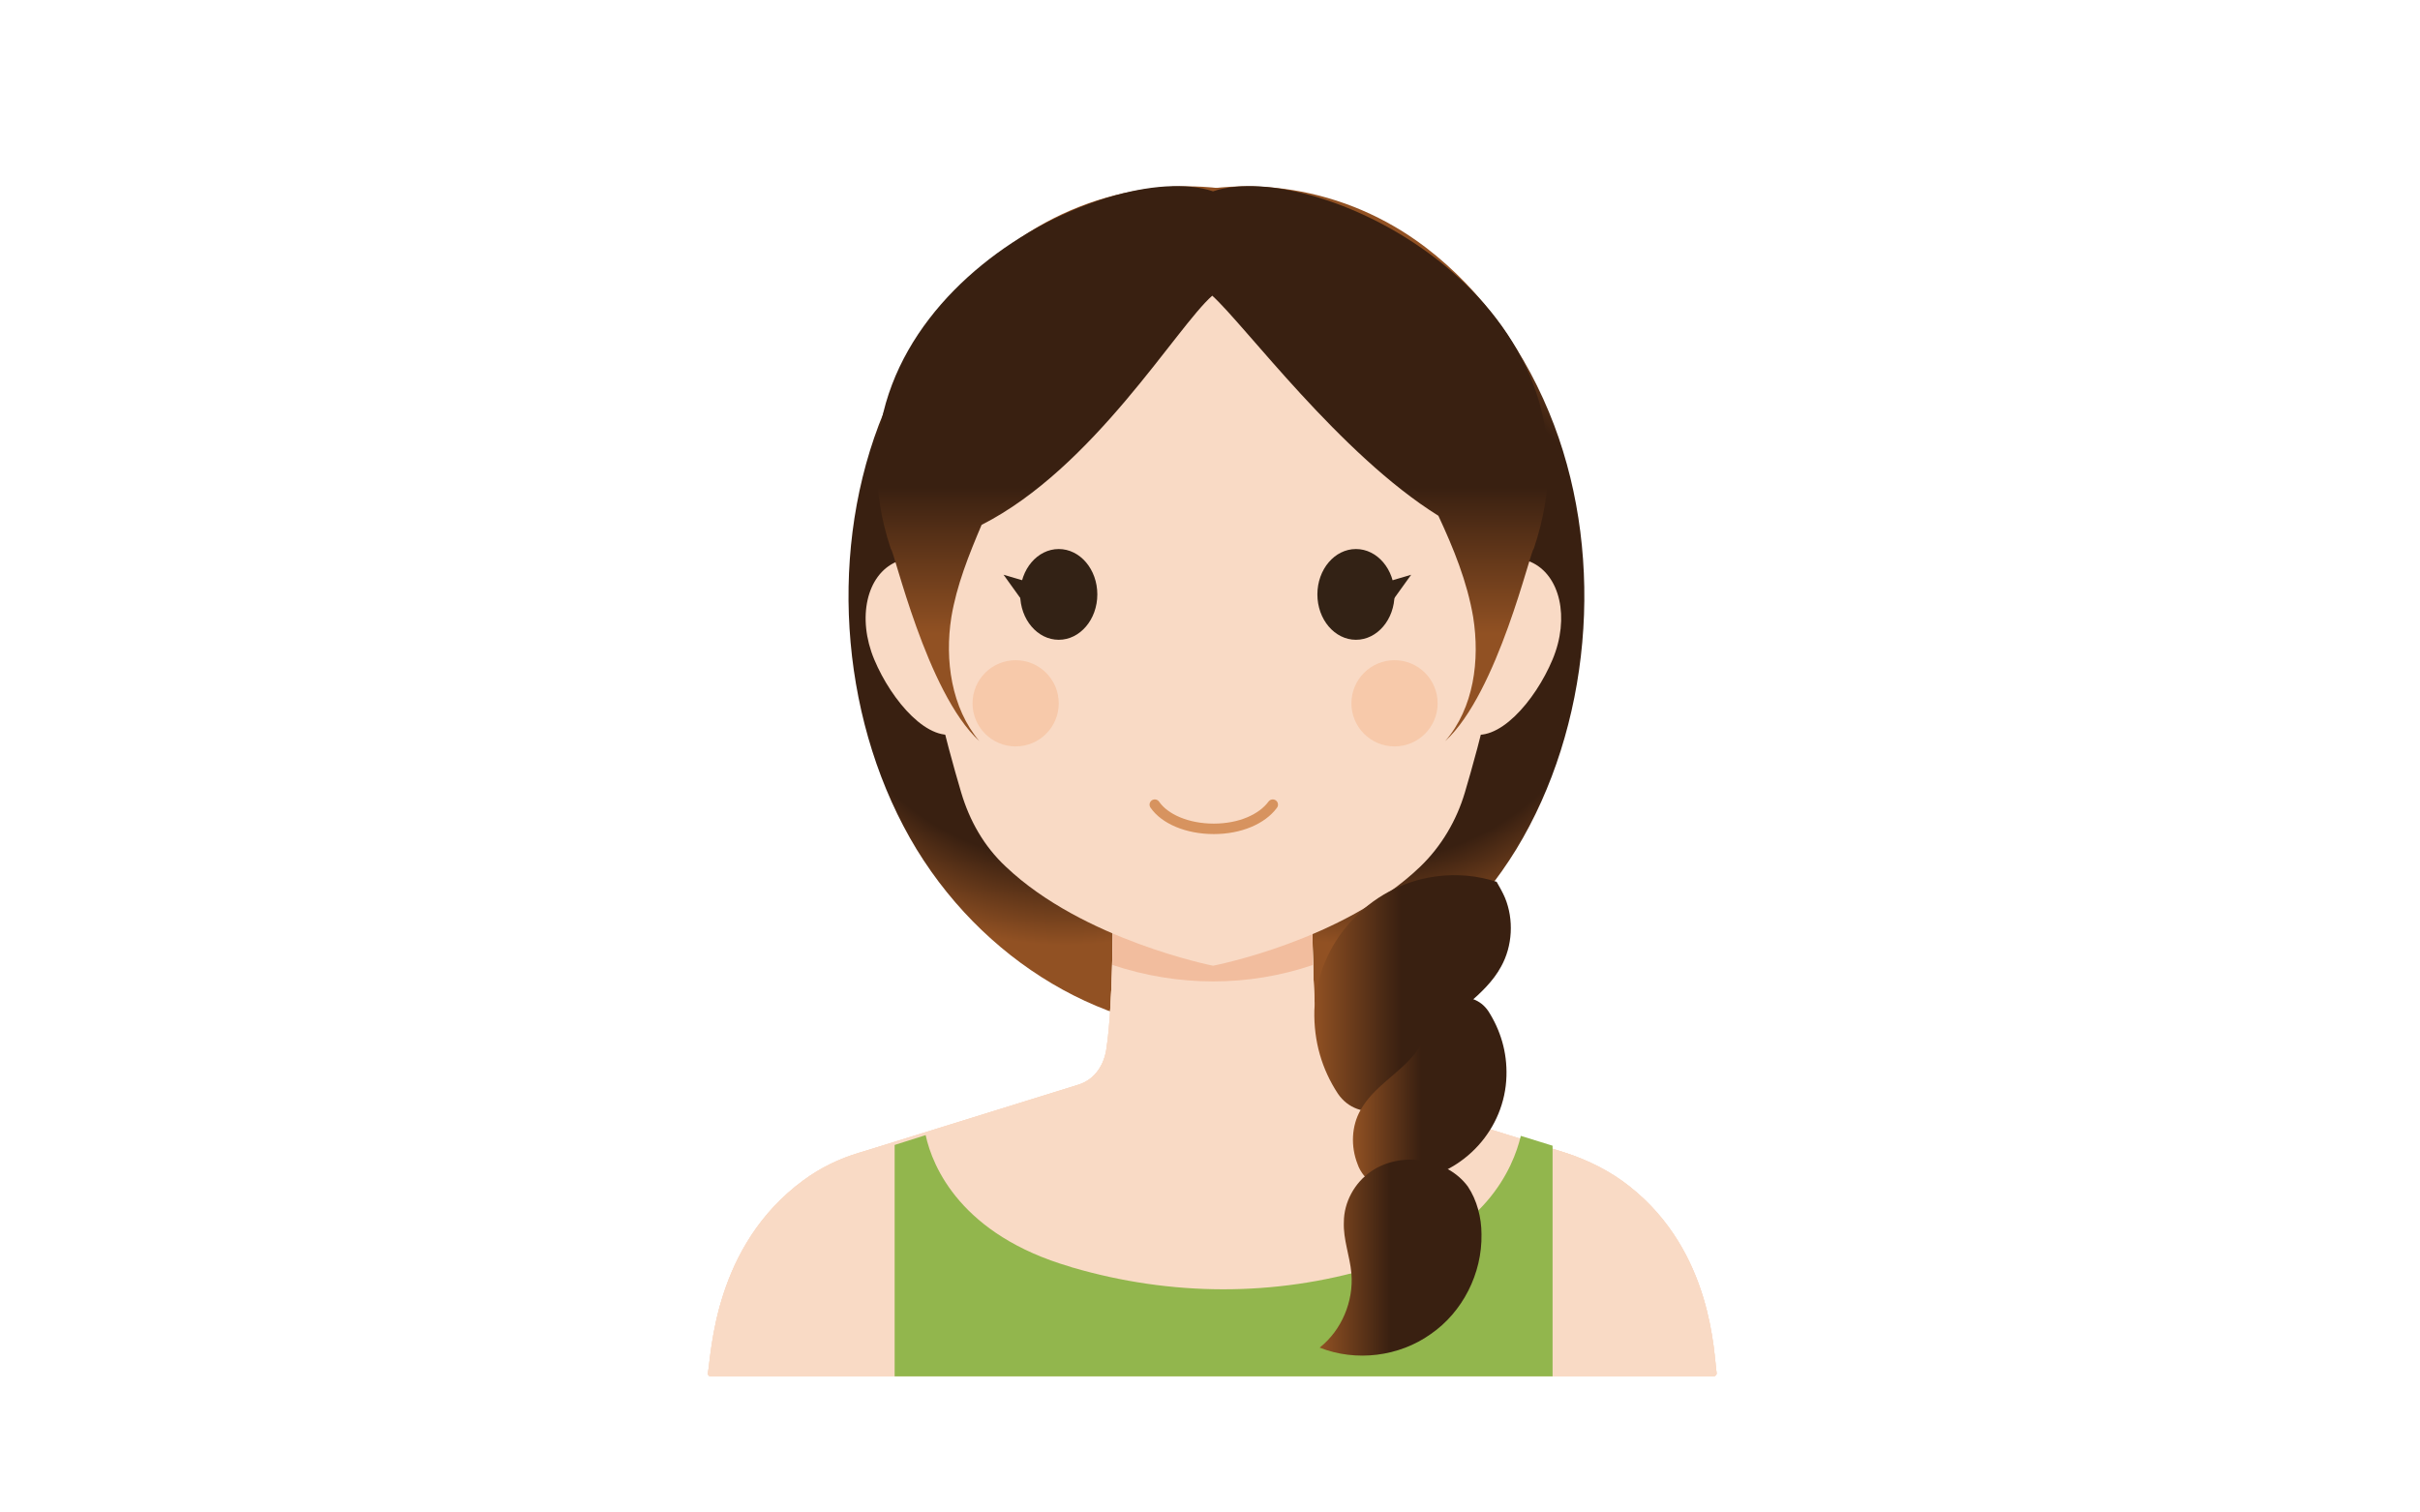 <?xml version="1.0" encoding="utf-8"?>
<!-- Generator: Adobe Illustrator 17.1.0, SVG Export Plug-In . SVG Version: 6.00 Build 0)  -->
<!DOCTYPE svg PUBLIC "-//W3C//DTD SVG 1.1//EN" "http://www.w3.org/Graphics/SVG/1.1/DTD/svg11.dtd">
<svg version="1.1" id="Layer_1" xmlns="http://www.w3.org/2000/svg" xmlns:xlink="http://www.w3.org/1999/xlink" x="0px" y="0px"
 viewBox="137 320 320 200" xml:space="preserve">
<g>
	<g>
		<radialGradient id="SVGID_1_" cx="317.82" cy="400.564" r="44.423" gradientUnits="userSpaceOnUse">
			<stop  offset="0.749" style="stop-color:#392011"/>
			<stop  offset="1" style="stop-color:#915123"/>
		</radialGradient>
		<path fill="url(#SVGID_1_)" d="M289.2,346.8c12.1-4.3,25.8-2.1,36.3,5.9c7.5,5.7,13.4,14,17,23.5c6.8,18,4.8,40-5,56.1
			c-9.8,16-27.1,25.5-44,24.1C309.2,420.8,308.5,379.9,289.2,346.8z"/>
		<radialGradient id="SVGID_2_" cx="277.882" cy="400.564" r="44.423" gradientUnits="userSpaceOnUse">
			<stop  offset="0.749" style="stop-color:#392011"/>
			<stop  offset="1" style="stop-color:#915123"/>
		</radialGradient>
		<path fill="url(#SVGID_2_)" d="M306.5,346.8c-12.1-4.3-25.8-2.1-36.3,5.9c-7.5,5.7-13.4,14-17,23.5c-6.8,18-4.8,40,5,56.1
			c9.8,16,27.1,25.5,44,24.1C286.5,420.8,287.2,379.9,306.5,346.8z"/>
		<path fill="#F9DAC5" d="M352.5,476.9c-2.5-2-5.5-3.5-8.6-4.5l-28.9-9l0,0c-2.1-0.6-3.2-2.5-3.6-4.7c-1-6-0.9-21.9-0.9-24.5
			c0-0.2-0.2-0.4-0.4-0.4h-25.5c-0.2,0-0.4,0.2-0.4,0.4c0,2.6,0.1,18.2-0.9,24.5c-0.3,2.1-1.5,4-3.6,4.7l0,0l-29,9
			c-2.7,0.8-5.2,2-7.5,3.7c-11.8,8.7-12.1,22.8-12.6,25.5c0,0.2,0.1,0.4,0.4,0.4h66.3h66.3c0.2,0,0.4-0.2,0.4-0.4
			C363.6,499.1,363.5,485.6,352.5,476.9z"/>
		<path fill="#F9DAC5" d="M352.5,476.9c-2.5-2-5.5-3.5-8.6-4.5l-28.9-9l0,0c-2.1-0.6-3.2-2.5-3.6-4.7c-1-6-0.9-21.9-0.9-24.5
			c0-0.2-0.2-0.4-0.4-0.4h-25.5c-0.2,0-0.4,0.2-0.4,0.4c0,2.6,0.1,18.2-0.9,24.5c-0.3,2.1-1.5,4-3.6,4.7l0,0l-29,9
			c-2.7,0.8-5.2,2-7.5,3.7c-11.8,8.7-12.1,22.8-12.6,25.5c0,0.2,0.1,0.4,0.4,0.4h66.3h66.3c0.2,0,0.4-0.2,0.4-0.4
			C363.6,499.1,363.5,485.6,352.5,476.9z"/>
		<path fill="#F9DAC5" d="M352.5,476.9c-2.5-2-5.5-3.5-8.6-4.5l-3.2-1l-25.7-8c-2.1-0.6-3.2-2.5-3.6-4.7c-1-6-0.9-21.9-0.9-24.5
			c0-0.2-0.2-0.4-0.4-0.4h-25.5c-0.2,0-0.4,0.2-0.4,0.4c0,2.6,0.1,18.2-0.9,24.5c-0.3,2.1-1.5,4-3.6,4.7l-25.7,8l-3.3,1
			c-2.7,0.8-5.2,2-7.5,3.7c-11.8,8.7-12.1,22.8-12.6,25.5c0,0.2,0.1,0.4,0.4,0.4h66.3h66.3c0.2,0,0.4-0.2,0.4-0.4
			C363.6,499.1,363.5,485.6,352.5,476.9z"/>
		<g>
			<g>
				<path fill="#92B64D" d="M338.1,470.2c-1,4.2-4.7,13.2-19.1,17.3c-0.2,0-0.3,0.1-0.5,0.1c-13,3.9-26.7,3.8-39.7,0
					c-0.1,0-0.2-0.1-0.3-0.1c-14.4-4.2-18.2-13.2-19.1-17.4l-4.1,1.3V502h43.5h43.5v-30.5L338.1,470.2z"/>
			</g>
		</g>
		<g>
			<path fill="#F2BD9E" d="M310.6,447.6c-0.1-5.4-0.1-10.6-0.1-12c0-0.2-0.2-0.4-0.4-0.4h-25.5c-0.2,0-0.4,0.2-0.4,0.4
				c0,1.4,0,6.5-0.1,12C292.8,450.5,302.1,450.5,310.6,447.6z"/>
		</g>
		<g>
			<path fill="#F9DAC5" d="M266.7,401.3c2.3,5.5,1,14-2.9,15.6c-3.9,1.6-8.9-4.2-11.2-9.7c-2.3-5.5-1-11.2,2.9-12.9
				C259.4,392.7,264.4,395.8,266.7,401.3z"/>
			<path fill="#F9DAC5" d="M328.2,401.3c-2.3,5.5-1,14,2.9,15.6c3.9,1.6,8.9-4.2,11.2-9.7c2.3-5.5,1-11.2-2.9-12.9
				C335.5,392.7,330.5,395.8,328.2,401.3z"/>
		</g>
		<path fill="#F9DAC5" d="M297.4,348.4c-39.1-1.5-39.7,35.8-39.1,48.1c0.4,8.9,3.9,21.9,5.8,28.3c1.1,3.7,3,7.1,5.9,9.8
			c10.2,9.7,27.4,13.1,27.4,13.1s17.2-3.3,27.4-13.1c2.8-2.7,4.8-6.1,5.9-9.8c1.9-6.4,5.4-19.4,5.8-28.3
			C337.1,384.2,336.6,346.9,297.4,348.4z"/>
		
			<path fill="none" stroke="#D7935F" stroke-width="1.383" stroke-linecap="round" stroke-linejoin="round" stroke-miterlimit="10" d="
			M289.7,426.4c1.3,1.9,4.3,3.2,7.8,3.2c3.5,0,6.4-1.3,7.8-3.2"/>
		<g>
			<ellipse fill="#332215" cx="277" cy="398.6" rx="5.1" ry="6"/>
			<ellipse fill="#332215" cx="316.3" cy="398.6" rx="5.1" ry="6"/>
		</g>
		<circle fill="#F7C9AA" cx="271.3" cy="413" r="5.7"/>
		<circle fill="#F7C9AA" cx="321.4" cy="413" r="5.7"/>
		<g>
			<polygon fill="#332215" points="317.5,397.8 323.6,396 321.3,399.2 			"/>
			<polygon fill="#332215" points="275.8,397.8 269.7,396 272,399.2 			"/>
		</g>
		<linearGradient id="SVGID_3_" gradientUnits="userSpaceOnUse" x1="297.434" y1="326.469" x2="297.434" y2="403.839">
			<stop  offset="0.749" style="stop-color:#392011"/>
			<stop  offset="1" style="stop-color:#915123"/>
		</linearGradient>
		<path fill="url(#SVGID_3_)" d="M297.4,345.3c-13.9-4.7-53.4,14.9-42.6,47.3c0.4,0,4.7,19,11.7,25.4c-3.7-4.4-4.6-10.7-3.7-16.4
			c0.7-4.2,2.3-8.2,4-12.2c14.8-7.5,25.8-26.2,30.5-30.3c4.4,4,16.9,21,29.9,29.1c2,4.3,3.8,8.7,4.6,13.4c0.9,5.7,0.1,12-3.7,16.4
			c7-6.4,11.3-25.4,11.7-25.4C350.8,360.2,311.3,340.6,297.4,345.3z"/>
		<g>
			<linearGradient id="SVGID_4_" gradientUnits="userSpaceOnUse" x1="310.743" y1="451.304" x2="336.757" y2="451.304">
				<stop  offset="0" style="stop-color:#915123"/>
				<stop  offset="0.442" style="stop-color:#392011"/>
			</linearGradient>
			<path fill="url(#SVGID_4_)" d="M326.2,457.5c2.8-3.6,7.2-5.8,9.3-9.7c1.5-2.7,1.7-6.2,0.5-9.1c-0.3-0.7-0.7-1.4-1.1-2.1
				c-2.5-0.8-5.2-1.1-8.1-0.7c-8.8,1.2-15.7,8.8-16,17.7c-0.1,4.1,1,7.8,3.1,11c2.7,4,8.8,2.6,9.9-2.1
				C324.2,460.6,325,458.9,326.2,457.5z"/>
		</g>
		<g>
			
				<linearGradient id="SVGID_5_" gradientUnits="userSpaceOnUse" x1="-238.549" y1="74.317" x2="-218.215" y2="74.317" gradientTransform="matrix(-1 0 0 -1 97.697 538.323)">
				<stop  offset="0.558" style="stop-color:#392011"/>
				<stop  offset="1" style="stop-color:#915123"/>
			</linearGradient>
			<path fill="url(#SVGID_5_)" d="M324.2,459.2c-2.2,2.8-5.6,4.5-7.3,7.6c-1.2,2.1-1.3,4.8-0.4,7.1c0.2,0.6,0.5,1.1,0.9,1.6
				c2,0.6,4.1,0.8,6.3,0.6c6.9-0.9,12.3-6.8,12.5-13.8c0.1-3.2-0.8-6.1-2.4-8.6c-2.1-3.1-6.8-2-7.8,1.6
				C325.7,456.7,325.1,458,324.2,459.2z"/>
		</g>
		<linearGradient id="SVGID_6_" gradientUnits="userSpaceOnUse" x1="311.428" y1="486.308" x2="332.805" y2="486.308">
			<stop  offset="0" style="stop-color:#915123"/>
			<stop  offset="0.442" style="stop-color:#392011"/>
		</linearGradient>
		<path fill="url(#SVGID_6_)" d="M318.3,474.9c-2.2,1.5-3.6,4.1-3.6,6.7c-0.1,2.3,0.8,4.5,1,6.8c0.3,3.7-1.3,7.5-4.2,9.8
			c4.8,1.9,10.5,1.2,14.7-1.8c4.2-2.9,6.8-8,6.7-13.2c0-2.2-0.6-4.5-1.8-6.3C328.3,473.1,322.2,472.2,318.3,474.9z"/>
	</g>
</g>
</svg>
